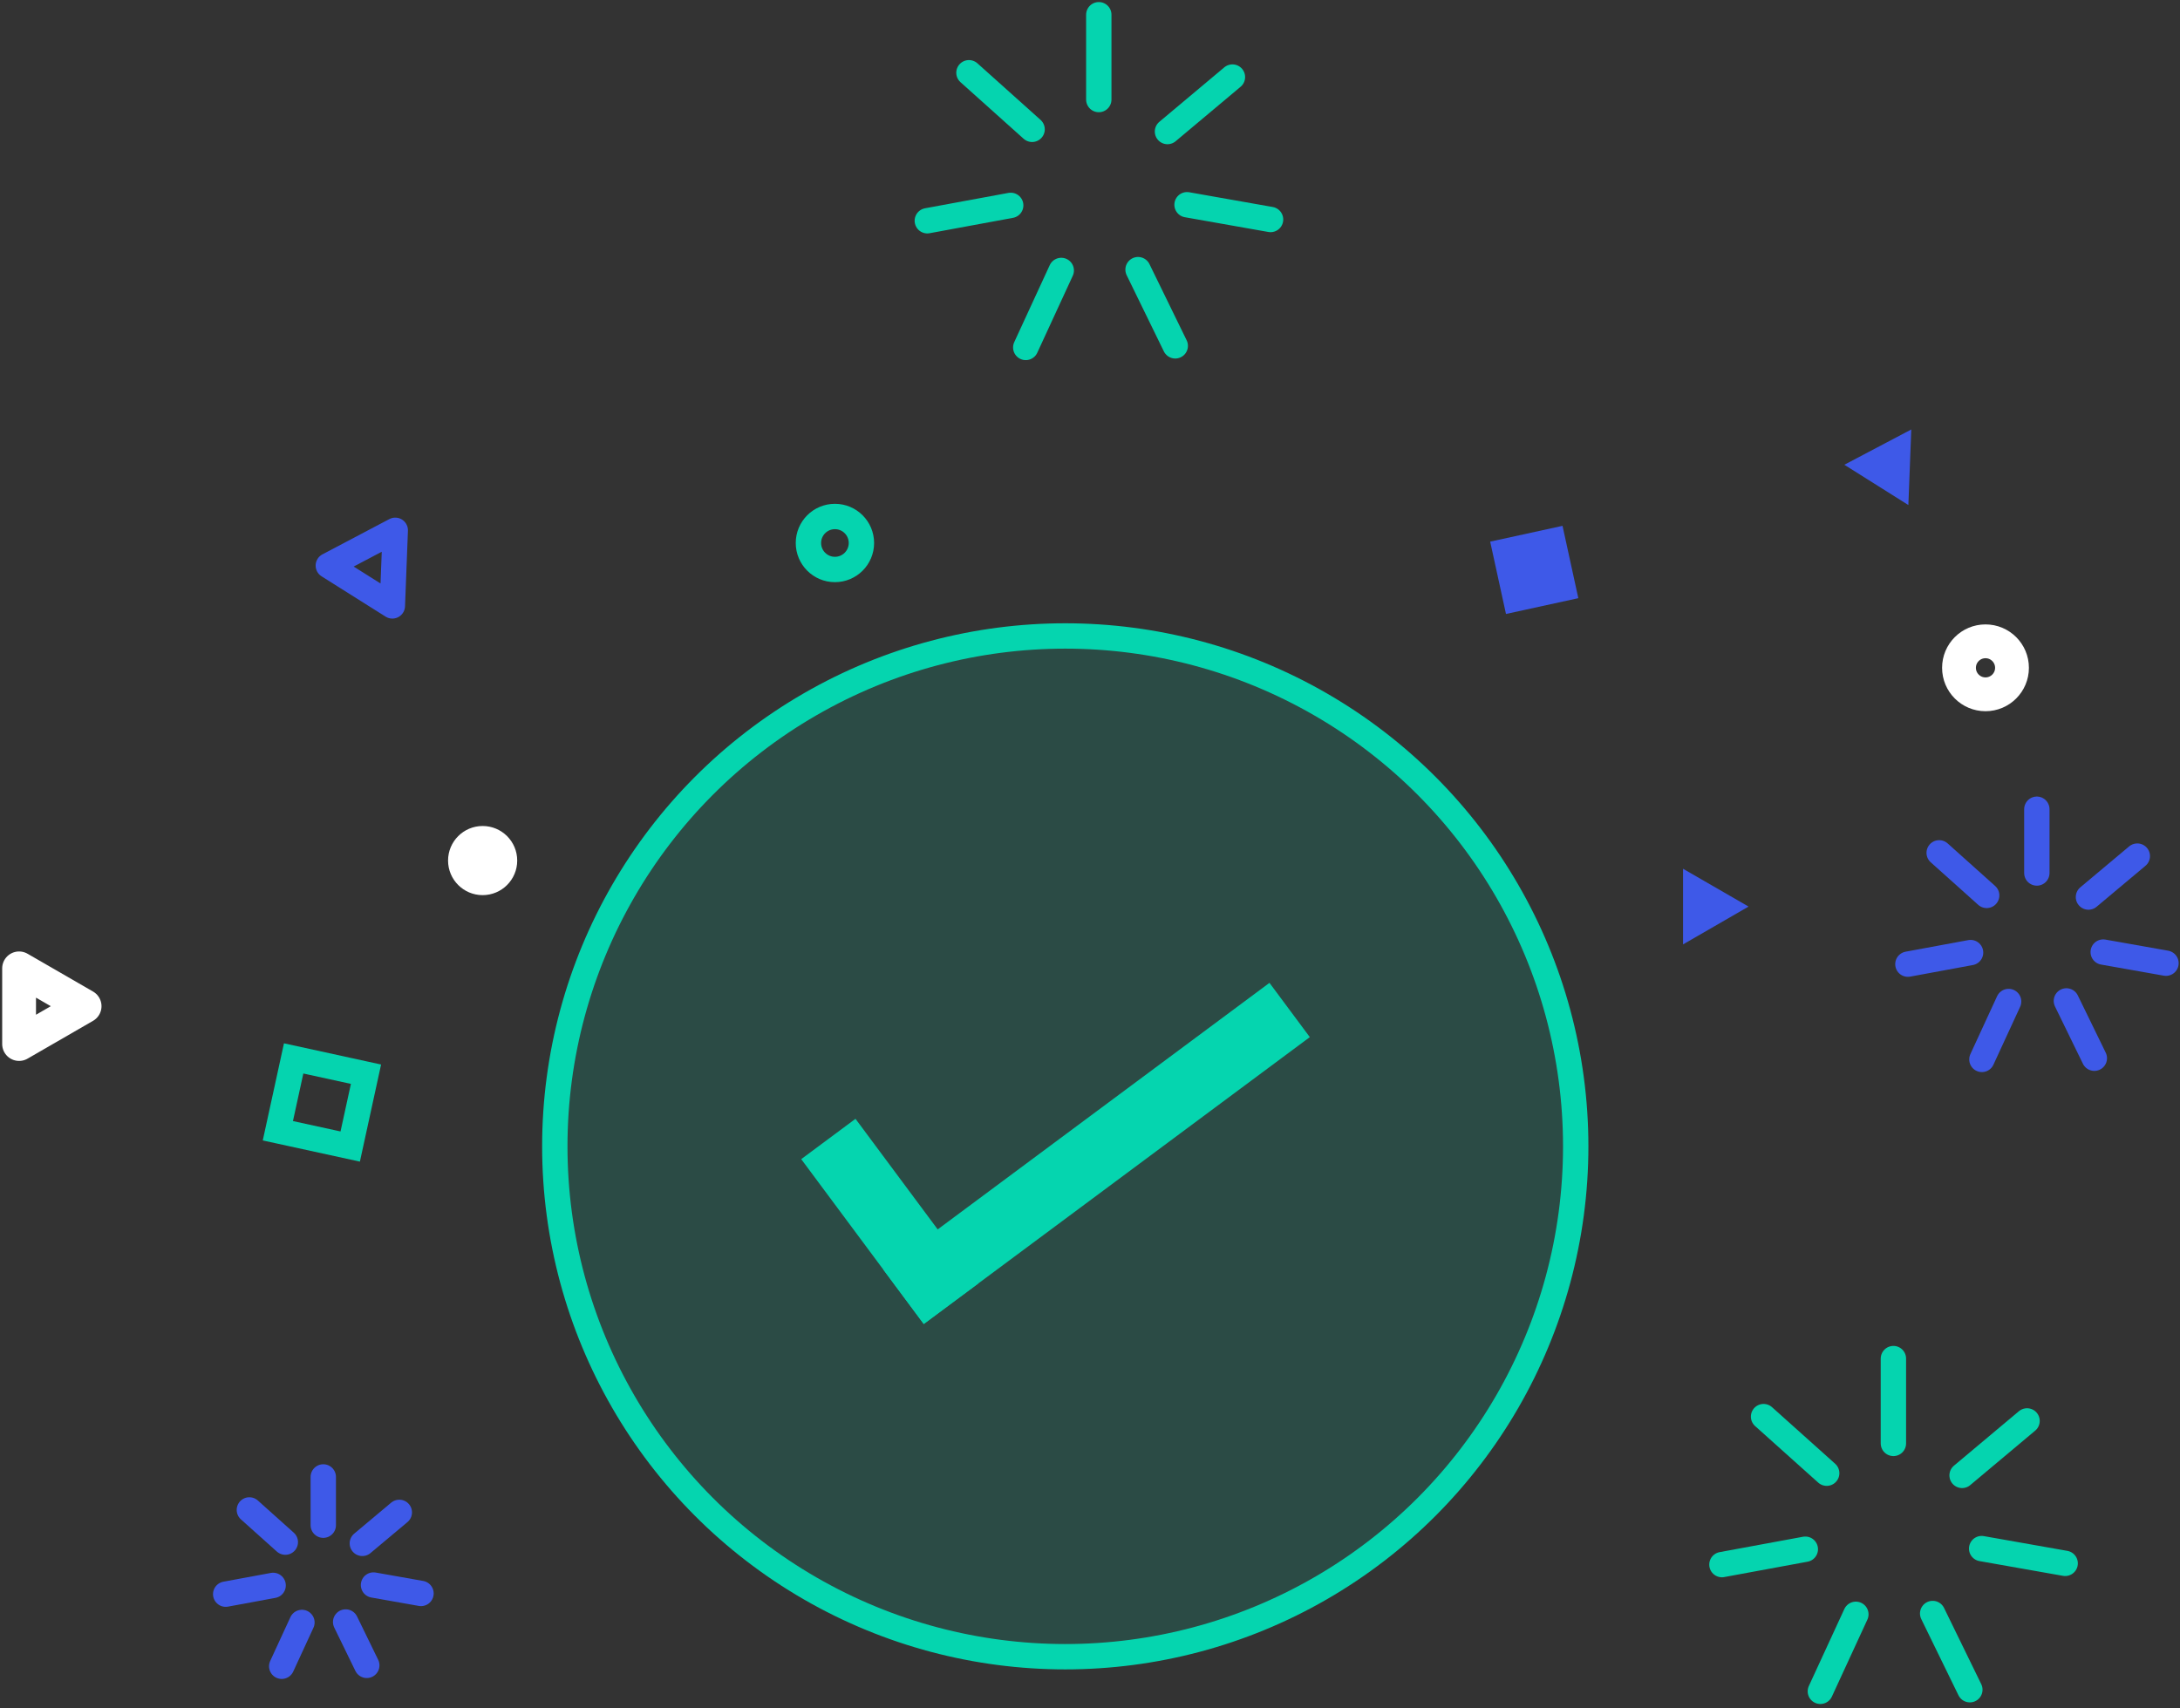 <svg width="296" height="232" viewBox="0 0 296 232" fill="none" xmlns="http://www.w3.org/2000/svg">
<rect x="0" y="0" width="296" height="232" fill="#333333" stroke="none"/>
<path d="M2.592 131.504V141.777L11.487 136.64L2.592 131.504Z" stroke="white" stroke-width="4.591" stroke-miterlimit="10" stroke-linecap="round" stroke-linejoin="round"/>
<circle cx="144.641" cy="155.672" r="69.309" transform="rotate(180 144.641 155.672)" fill="#05D5AF" fill-opacity="0.15" stroke="#05D5AF" stroke-width="3.443"/>
<path d="M171.423 139.894L126.375 173.373" stroke="#05D5AF" stroke-width="9.182" stroke-linecap="square"/>
<path d="M126.373 173.373L115.213 158.357" stroke="#05D5AF" stroke-width="9.182" stroke-linecap="square"/>
<path d="M149.194 2V13.518" stroke="#05D4AF" stroke-width="3.443" stroke-miterlimit="10" stroke-linecap="round" stroke-linejoin="round"/>
<path d="M167.34 10.465L158.52 17.862" stroke="#05D4AF" stroke-width="3.443" stroke-miterlimit="10" stroke-linecap="round" stroke-linejoin="round"/>
<path d="M172.516 29.806L161.176 27.803" stroke="#05D4AF" stroke-width="3.443" stroke-miterlimit="10" stroke-linecap="round" stroke-linejoin="round"/>
<path d="M159.576 46.965L154.525 36.617" stroke="#05D4AF" stroke-width="3.443" stroke-miterlimit="10" stroke-linecap="round" stroke-linejoin="round"/>
<path d="M139.277 47.183L144.098 36.727" stroke="#05D4AF" stroke-width="3.443" stroke-miterlimit="10" stroke-linecap="round" stroke-linejoin="round"/>
<path d="M125.911 29.978L137.234 27.889" stroke="#05D4AF" stroke-width="3.443" stroke-miterlimit="10" stroke-linecap="round" stroke-linejoin="round"/>
<path d="M131.564 9.879L140.138 17.563" stroke="#05D4AF" stroke-width="3.443" stroke-miterlimit="10" stroke-linecap="round" stroke-linejoin="round"/>
<path d="M257.086 184.496V196.014" stroke="#05D4AF" stroke-width="3.443" stroke-miterlimit="10" stroke-linecap="round" stroke-linejoin="round"/>
<path d="M275.233 192.961L266.412 200.358" stroke="#05D4AF" stroke-width="3.443" stroke-miterlimit="10" stroke-linecap="round" stroke-linejoin="round"/>
<path d="M280.408 212.302L269.068 210.299" stroke="#05D4AF" stroke-width="3.443" stroke-miterlimit="10" stroke-linecap="round" stroke-linejoin="round"/>
<path d="M267.466 229.461L262.416 219.113" stroke="#05D4AF" stroke-width="3.443" stroke-miterlimit="10" stroke-linecap="round" stroke-linejoin="round"/>
<path d="M247.168 229.679L251.989 219.223" stroke="#05D4AF" stroke-width="3.443" stroke-miterlimit="10" stroke-linecap="round" stroke-linejoin="round"/>
<path d="M233.803 212.472L245.126 210.383" stroke="#05D4AF" stroke-width="3.443" stroke-miterlimit="10" stroke-linecap="round" stroke-linejoin="round"/>
<path d="M239.455 192.375L248.029 200.059" stroke="#05D4AF" stroke-width="3.443" stroke-miterlimit="10" stroke-linecap="round" stroke-linejoin="round"/>
<path d="M65.532 121.559C68.125 121.559 70.227 119.457 70.227 116.864C70.227 114.272 68.125 112.17 65.532 112.17C62.94 112.17 60.838 114.272 60.838 116.864C60.838 119.457 62.94 121.559 65.532 121.559Z" fill="white"/>
<path d="M113.366 77.335C115.353 77.335 116.964 75.724 116.964 73.737C116.964 71.75 115.353 70.139 113.366 70.139C111.379 70.139 109.768 71.75 109.768 73.737C109.768 75.724 111.379 77.335 113.366 77.335Z" stroke="#05D4AF" stroke-width="3.443" stroke-miterlimit="10"/>
<path d="M37.728 153.556L47.552 155.699L49.695 145.876L39.872 143.732L37.728 153.556Z" stroke="#05D4AF" stroke-width="3.443" stroke-miterlimit="10"/>
<path d="M53.669 72.014L44.579 76.806L53.274 82.281L53.669 72.014Z" stroke="#3E59E8" stroke-width="3.443" stroke-miterlimit="10" stroke-linecap="round" stroke-linejoin="round"/>
<path d="M276.562 109.893V118.553" stroke="#3E59E8" stroke-width="3.443" stroke-miterlimit="10" stroke-linecap="round" stroke-linejoin="round"/>
<path d="M290.204 116.258L283.57 121.819" stroke="#3E59E8" stroke-width="3.443" stroke-miterlimit="10" stroke-linecap="round" stroke-linejoin="round"/>
<path d="M294.096 130.8L285.574 129.291" stroke="#3E59E8" stroke-width="3.443" stroke-miterlimit="10" stroke-linecap="round" stroke-linejoin="round"/>
<path d="M284.368 143.706L280.574 135.924" stroke="#3E59E8" stroke-width="3.443" stroke-miterlimit="10" stroke-linecap="round" stroke-linejoin="round"/>
<path d="M269.103 143.866L272.73 136.004" stroke="#3E59E8" stroke-width="3.443" stroke-miterlimit="10" stroke-linecap="round" stroke-linejoin="round"/>
<path d="M259.054 130.932L267.565 129.359" stroke="#3E59E8" stroke-width="3.443" stroke-miterlimit="10" stroke-linecap="round" stroke-linejoin="round"/>
<path d="M263.301 115.816L269.751 121.595" stroke="#3E59E8" stroke-width="3.443" stroke-miterlimit="10" stroke-linecap="round" stroke-linejoin="round"/>
<path d="M43.895 200.566V207.12" stroke="#3E59E8" stroke-width="3.443" stroke-miterlimit="10" stroke-linecap="round" stroke-linejoin="round"/>
<path d="M54.219 205.381L49.198 209.589" stroke="#3E59E8" stroke-width="3.443" stroke-miterlimit="10" stroke-linecap="round" stroke-linejoin="round"/>
<path d="M57.163 216.388L50.714 215.246" stroke="#3E59E8" stroke-width="3.443" stroke-miterlimit="10" stroke-linecap="round" stroke-linejoin="round"/>
<path d="M49.802 226.155L46.932 220.266" stroke="#3E59E8" stroke-width="3.443" stroke-miterlimit="10" stroke-linecap="round" stroke-linejoin="round"/>
<path d="M38.251 226.278L40.996 220.328" stroke="#3E59E8" stroke-width="3.443" stroke-miterlimit="10" stroke-linecap="round" stroke-linejoin="round"/>
<path d="M30.645 216.487L37.086 215.297" stroke="#3E59E8" stroke-width="3.443" stroke-miterlimit="10" stroke-linecap="round" stroke-linejoin="round"/>
<path d="M33.859 205.047L38.741 209.42" stroke="#3E59E8" stroke-width="3.443" stroke-miterlimit="10" stroke-linecap="round" stroke-linejoin="round"/>
<path d="M269.59 94.286C271.578 94.286 273.189 92.675 273.189 90.688C273.189 88.701 271.578 87.09 269.59 87.09C267.603 87.09 265.992 88.701 265.992 90.688C265.992 92.675 267.603 94.286 269.59 94.286Z" stroke="white" stroke-width="4.591" stroke-miterlimit="10"/>
<path d="M212.16 71.409L202.337 73.553L204.481 83.376L214.304 81.232L212.16 71.409Z" fill="#3E59E8"/>
<path d="M259.514 58.322L250.424 63.114L259.118 68.584L259.514 58.322Z" fill="#3E59E8"/>
<path d="M228.523 117.977V128.249L237.419 123.113L228.523 117.977Z" fill="#3E59E8"/>
</svg>
